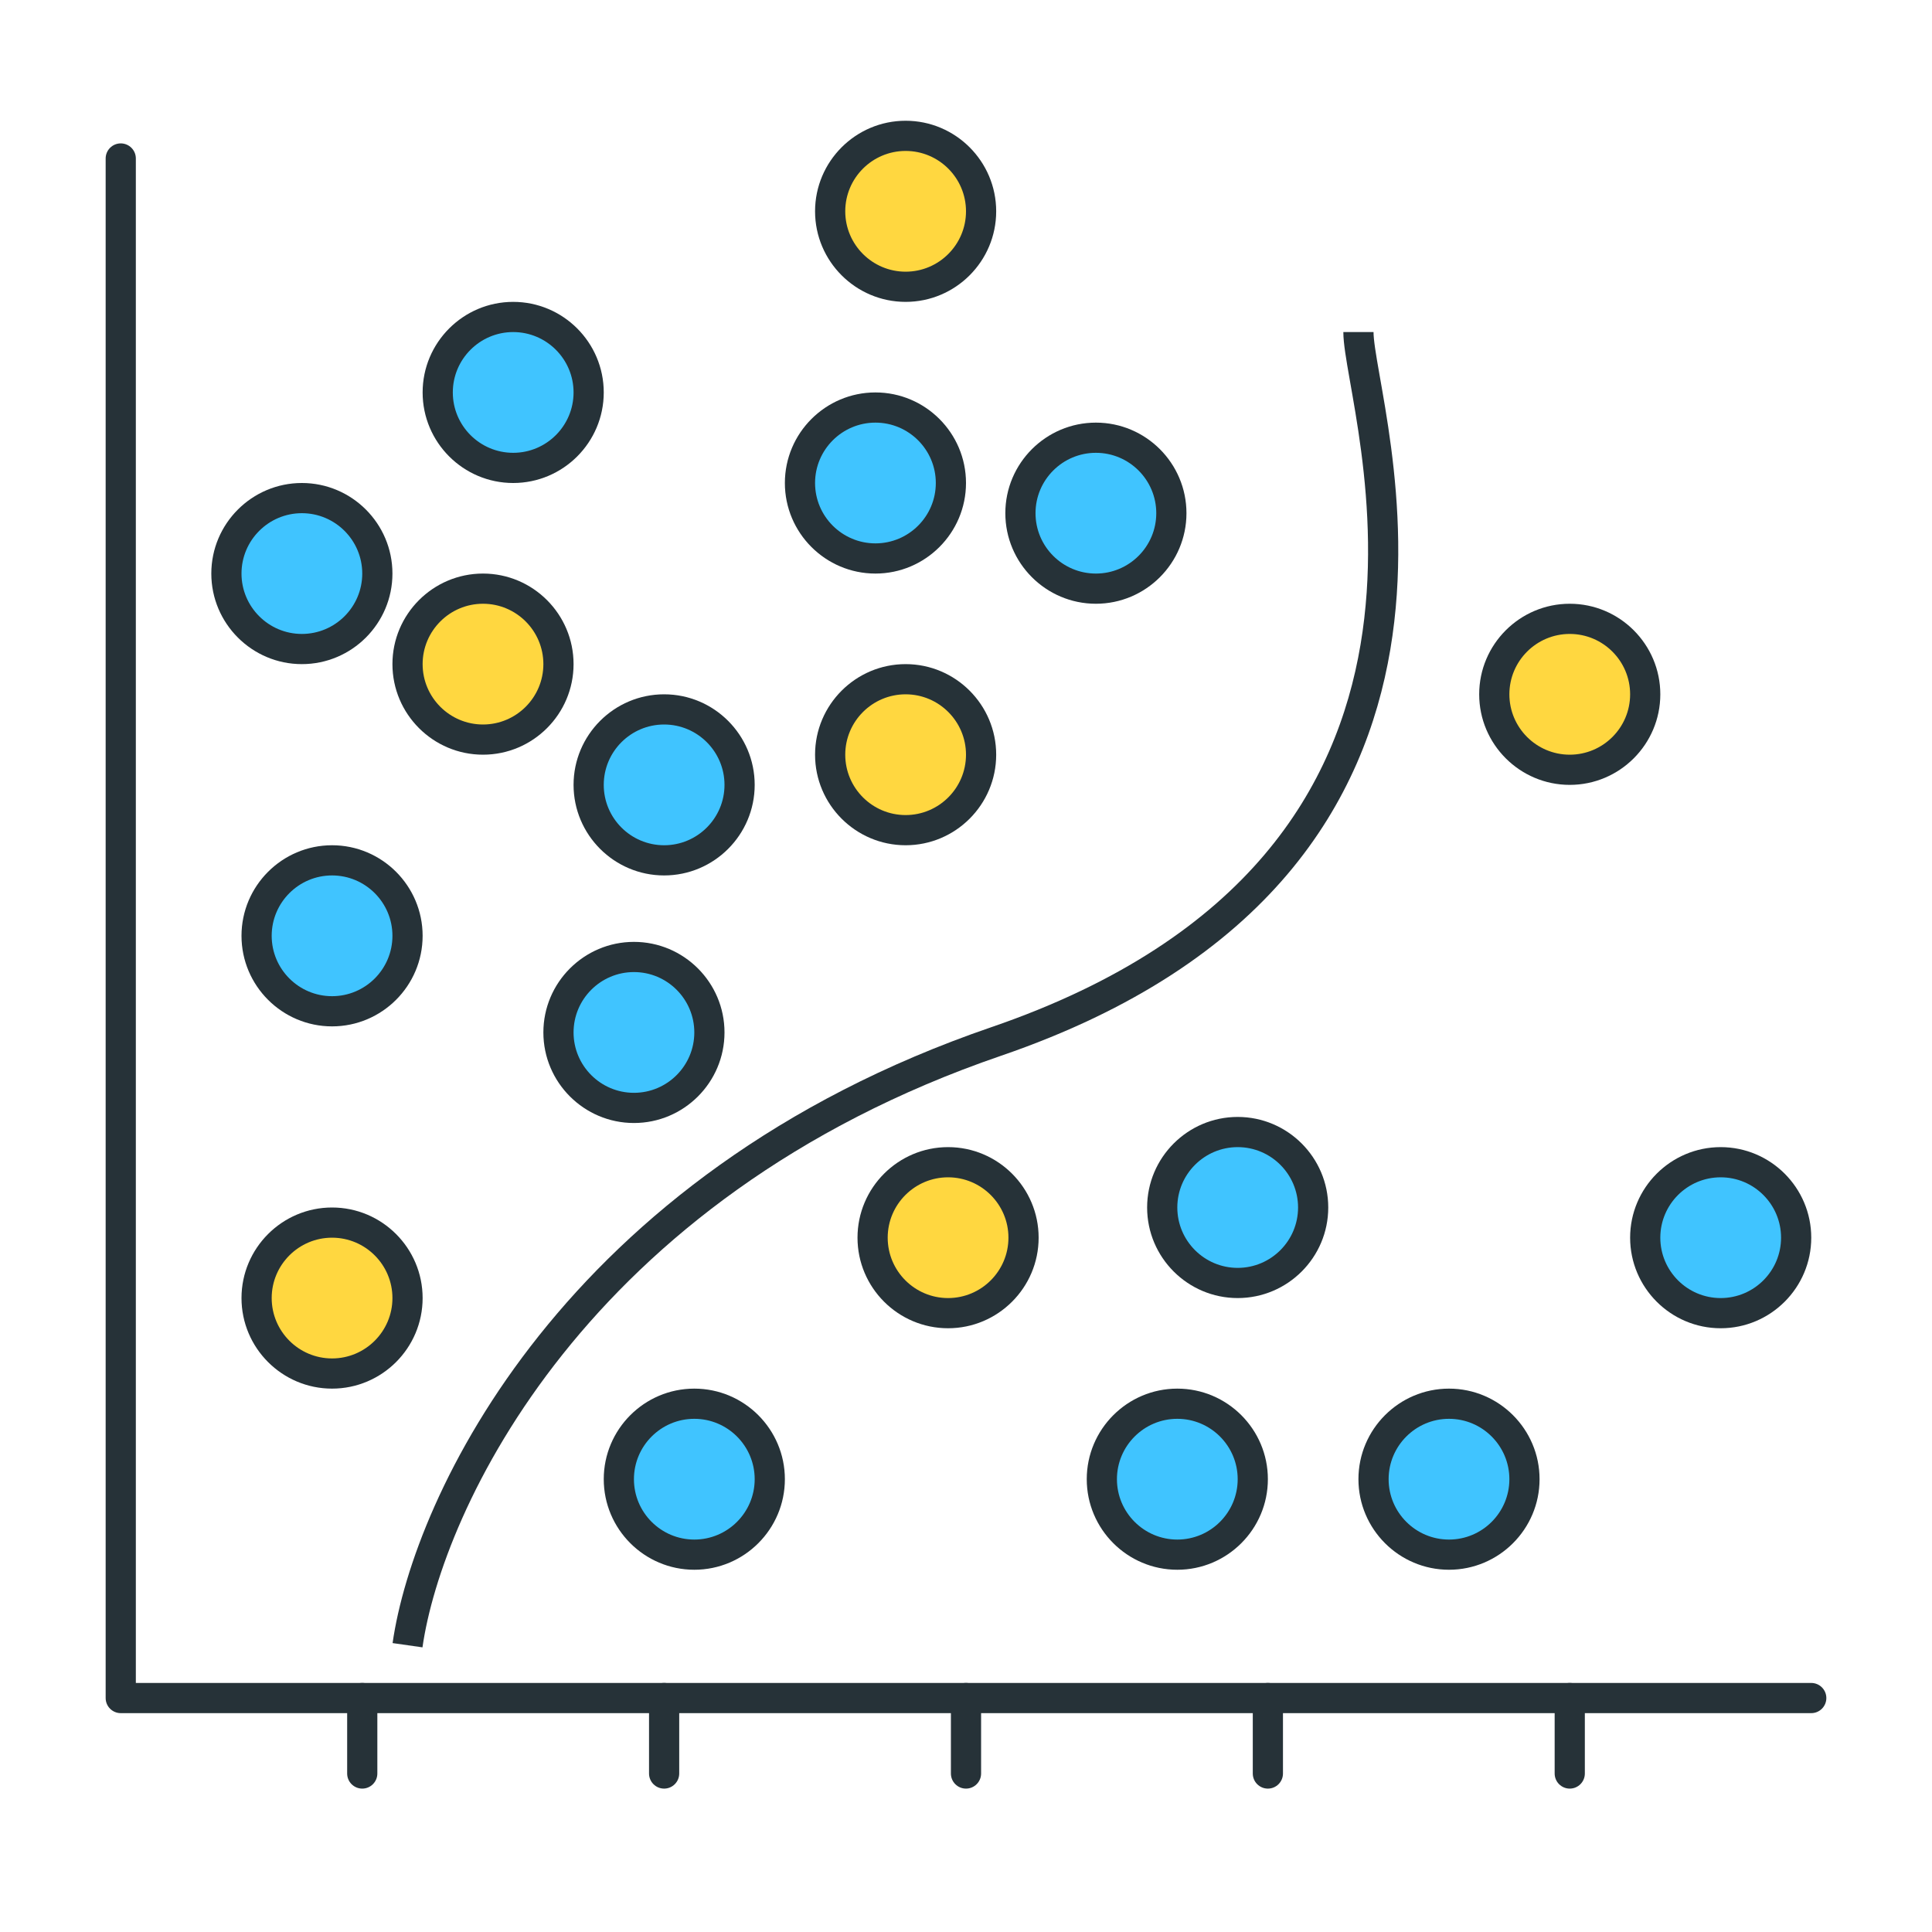 <svg width="64" height="64" viewBox="0 0 64 64" fill="none" xmlns="http://www.w3.org/2000/svg">
<path d="M60 56.75H4C3.724 56.75 3.5 56.526 3.5 56.25V5.25C3.5 4.974 3.724 4.75 4 4.75C4.276 4.75 4.5 4.974 4.5 5.25V55.75H60C60.276 55.75 60.5 55.974 60.5 56.25C60.5 56.526 60.276 56.75 60 56.75Z" fill="#263238"/>
<path d="M12 59.25C11.724 59.25 11.5 59.026 11.5 58.75V56.25C11.5 55.974 11.724 55.75 12 55.75C12.276 55.75 12.5 55.974 12.5 56.25V58.75C12.5 59.026 12.276 59.25 12 59.25Z" fill="#263238"/>
<path d="M22 59.25C21.724 59.25 21.5 59.026 21.5 58.75V56.25C21.5 55.974 21.724 55.75 22 55.75C22.276 55.75 22.5 55.974 22.5 56.25V58.75C22.5 59.026 22.276 59.25 22 59.25Z" fill="#263238"/>
<path d="M32 59.25C31.724 59.25 31.5 59.026 31.5 58.75V56.25C31.5 55.974 31.724 55.75 32 55.75C32.276 55.75 32.5 55.974 32.5 56.25V58.75C32.5 59.026 32.276 59.25 32 59.25Z" fill="#263238"/>
<path d="M42 59.25C41.724 59.25 41.5 59.026 41.5 58.75V56.25C41.5 55.974 41.724 55.75 42 55.75C42.276 55.75 42.5 55.974 42.5 56.25V58.75C42.5 59.026 42.276 59.25 42 59.25Z" fill="#263238"/>
<path d="M52 59.25C51.724 59.25 51.5 59.026 51.5 58.75V56.25C51.5 55.974 51.724 55.75 52 55.75C52.276 55.75 52.5 55.974 52.5 56.25V58.75C52.5 59.026 52.276 59.25 52 59.25Z" fill="#263238"/>
<path d="M23.5 34.201C23.5 32.821 22.381 31.701 21 31.701C19.619 31.701 18.5 32.821 18.5 34.201C18.5 35.582 19.619 36.701 21 36.701C22.381 36.701 23.5 35.582 23.5 34.201Z" fill="#40C4FF"/>
<path d="M24 34.201C24 35.855 22.654 37.201 21 37.201C19.346 37.201 18 35.855 18 34.201C18 32.547 19.346 31.201 21 31.201C22.654 31.201 24 32.547 24 34.201ZM19 34.201C19 35.304 19.897 36.201 21 36.201C22.103 36.201 23 35.304 23 34.201C23 33.098 22.103 32.201 21 32.201C19.897 32.201 19 33.098 19 34.201Z" fill="#263238"/>
<path d="M38.803 17C38.803 15.619 37.683 14.5 36.303 14.5C34.922 14.5 33.803 15.619 33.803 17C33.803 18.381 34.922 19.5 36.303 19.5C37.683 19.5 38.803 18.381 38.803 17Z" fill="#40C4FF"/>
<path d="M39.303 17C39.303 18.654 37.957 20 36.303 20C34.649 20 33.303 18.654 33.303 17C33.303 15.346 34.649 14 36.303 14C37.957 14 39.303 15.346 39.303 17ZM34.303 17C34.303 18.103 35.2 19 36.303 19C37.406 19 38.303 18.103 38.303 17C38.303 15.897 37.406 15 36.303 15C35.2 15 34.303 15.897 34.303 17Z" fill="#263238"/>
<path d="M24.5 26C24.5 24.619 23.381 23.5 22 23.5C20.619 23.5 19.5 24.619 19.5 26C19.5 27.381 20.619 28.5 22 28.5C23.381 28.5 24.5 27.381 24.5 26Z" fill="#40C4FF"/>
<path d="M25 26C25 27.654 23.654 29 22 29C20.346 29 19 27.654 19 26C19 24.346 20.346 23 22 23C23.654 23 25 24.346 25 26ZM20 26C20 27.103 20.897 28 22 28C23.103 28 24 27.103 24 26C24 24.897 23.103 24 22 24C20.897 24 20 24.897 20 26Z" fill="#263238"/>
<path d="M13.5 31C13.5 29.619 12.381 28.5 11 28.5C9.619 28.5 8.5 29.619 8.5 31C8.5 32.381 9.619 33.5 11 33.5C12.381 33.5 13.5 32.381 13.5 31Z" fill="#40C4FF"/>
<path d="M14 31C14 32.654 12.654 34 11 34C9.346 34 8 32.654 8 31C8 29.346 9.346 28 11 28C12.654 28 14 29.346 14 31ZM9 31C9 32.103 9.897 33 11 33C12.103 33 13 32.103 13 31C13 29.897 12.103 29 11 29C9.897 29 9 29.897 9 31Z" fill="#263238"/>
<path d="M32.5 7C32.5 5.619 31.381 4.5 30 4.5C28.619 4.5 27.5 5.619 27.5 7C27.5 8.381 28.619 9.5 30 9.5C31.381 9.5 32.5 8.381 32.5 7Z" fill="#FFD740"/>
<path d="M33 7C33 8.654 31.654 10 30 10C28.346 10 27 8.654 27 7C27 5.346 28.346 4 30 4C31.654 4 33 5.346 33 7ZM28 7C28 8.103 28.897 9 30 9C31.103 9 32 8.103 32 7C32 5.897 31.103 5 30 5C28.897 5 28 5.897 28 7Z" fill="#263238"/>
<path d="M19.5 13C19.5 11.619 18.381 10.5 17 10.5C15.619 10.5 14.5 11.619 14.5 13C14.5 14.381 15.619 15.5 17 15.5C18.381 15.5 19.5 14.381 19.5 13Z" fill="#40C4FF"/>
<path d="M20 13C20 14.654 18.654 16 17 16C15.346 16 14 14.654 14 13C14 11.346 15.346 10 17 10C18.654 10 20 11.346 20 13ZM15 13C15 14.103 15.897 15 17 15C18.103 15 19 14.103 19 13C19 11.897 18.103 11 17 11C15.897 11 15 11.897 15 13Z" fill="#263238"/>
<path d="M32.5 25C32.5 23.619 31.381 22.5 30 22.5C28.619 22.5 27.5 23.619 27.5 25C27.5 26.381 28.619 27.5 30 27.5C31.381 27.5 32.5 26.381 32.5 25Z" fill="#FFD740"/>
<path d="M33 25C33 26.654 31.654 28 30 28C28.346 28 27 26.654 27 25C27 23.346 28.346 22 30 22C31.654 22 33 23.346 33 25ZM28 25C28 26.103 28.897 27 30 27C31.103 27 32 26.103 32 25C32 23.897 31.103 23 30 23C28.897 23 28 23.897 28 25Z" fill="#263238"/>
<path d="M31.5 16C31.5 14.619 30.381 13.5 29 13.5C27.619 13.5 26.5 14.619 26.5 16C26.5 17.381 27.619 18.5 29 18.5C30.381 18.5 31.5 17.381 31.5 16Z" fill="#40C4FF"/>
<path d="M32 16C32 17.654 30.654 19 29 19C27.346 19 26 17.654 26 16C26 14.346 27.346 13 29 13C30.654 13 32 14.346 32 16ZM27 16C27 17.103 27.897 18 29 18C30.103 18 31 17.103 31 16C31 14.897 30.103 14 29 14C27.897 14 27 14.897 27 16Z" fill="#263238"/>
<path d="M18.5 22C18.5 20.619 17.381 19.5 16 19.5C14.619 19.5 13.5 20.619 13.5 22C13.5 23.381 14.619 24.5 16 24.5C17.381 24.5 18.5 23.381 18.5 22Z" fill="#FFD740"/>
<path d="M19 22C19 23.654 17.654 25 16 25C14.346 25 13 23.654 13 22C13 20.346 14.346 19 16 19C17.654 19 19 20.346 19 22ZM14 22C14 23.103 14.897 24 16 24C17.103 24 18 23.103 18 22C18 20.897 17.103 20 16 20C14.897 20 14 20.897 14 22Z" fill="#263238"/>
<path d="M13.5 43C13.5 41.619 12.381 40.5 11 40.5C9.619 40.5 8.5 41.619 8.5 43C8.5 44.381 9.619 45.5 11 45.5C12.381 45.5 13.5 44.381 13.5 43Z" fill="#FFD740"/>
<path d="M14 43C14 44.654 12.654 46 11 46C9.346 46 8 44.654 8 43C8 41.346 9.346 40 11 40C12.654 40 14 41.346 14 43ZM9 43C9 44.103 9.897 45 11 45C12.103 45 13 44.103 13 43C13 41.897 12.103 41 11 41C9.897 41 9 41.897 9 43Z" fill="#263238"/>
<path d="M12.5 19C12.5 17.619 11.381 16.5 10 16.5C8.619 16.5 7.5 17.619 7.5 19C7.5 20.381 8.619 21.5 10 21.5C11.381 21.5 12.5 20.381 12.5 19Z" fill="#40C4FF"/>
<path d="M13 19C13 20.654 11.654 22 10 22C8.346 22 7 20.654 7 19C7 17.346 8.346 16 10 16C11.654 16 13 17.346 13 19ZM8 19C8 20.103 8.897 21 10 21C11.103 21 12 20.103 12 19C12 17.897 11.103 17 10 17C8.897 17 8 17.897 8 19Z" fill="#263238"/>
<path d="M41.5 49C41.5 47.619 40.381 46.5 39 46.5C37.619 46.5 36.5 47.619 36.5 49C36.5 50.381 37.619 51.5 39 51.5C40.381 51.5 41.5 50.381 41.5 49Z" fill="#40C4FF"/>
<path d="M42 49C42 50.654 40.654 52 39 52C37.346 52 36 50.654 36 49C36 47.346 37.346 46 39 46C40.654 46 42 47.346 42 49ZM37 49C37 50.103 37.897 51 39 51C40.103 51 41 50.103 41 49C41 47.897 40.103 47 39 47C37.897 47 37 47.897 37 49Z" fill="#263238"/>
<path d="M43.5 40C43.5 38.619 42.381 37.5 41 37.5C39.619 37.5 38.5 38.619 38.5 40C38.5 41.381 39.619 42.5 41 42.5C42.381 42.5 43.5 41.381 43.5 40Z" fill="#40C4FF"/>
<path d="M44 40C44 41.654 42.654 43 41 43C39.346 43 38 41.654 38 40C38 38.346 39.346 37 41 37C42.654 37 44 38.346 44 40ZM39 40C39 41.103 39.897 42 41 42C42.103 42 43 41.103 43 40C43 38.897 42.103 38 41 38C39.897 38 39 38.897 39 40Z" fill="#263238"/>
<path d="M25.5 49C25.5 47.619 24.381 46.5 23 46.5C21.619 46.5 20.5 47.619 20.5 49C20.5 50.381 21.619 51.5 23 51.5C24.381 51.5 25.5 50.381 25.5 49Z" fill="#40C4FF"/>
<path d="M26 49C26 50.654 24.654 52 23 52C21.346 52 20 50.654 20 49C20 47.346 21.346 46 23 46C24.654 46 26 47.346 26 49ZM21 49C21 50.103 21.897 51 23 51C24.103 51 25 50.103 25 49C25 47.897 24.103 47 23 47C21.897 47 21 47.897 21 49Z" fill="#263238"/>
<path d="M33.906 41C33.906 39.619 32.787 38.5 31.406 38.5C30.026 38.5 28.906 39.619 28.906 41C28.906 42.381 30.026 43.5 31.406 43.5C32.787 43.5 33.906 42.381 33.906 41Z" fill="#FFD740"/>
<path d="M34.406 41C34.406 42.654 33.06 44 31.406 44C29.752 44 28.406 42.654 28.406 41C28.406 39.346 29.752 38 31.406 38C33.06 38 34.406 39.346 34.406 41ZM29.406 41C29.406 42.103 30.303 43 31.406 43C32.509 43 33.406 42.103 33.406 41C33.406 39.897 32.509 39 31.406 39C30.303 39 29.406 39.897 29.406 41Z" fill="#263238"/>
<path d="M54.5 23C54.5 21.619 53.381 20.5 52 20.5C50.619 20.5 49.5 21.619 49.5 23C49.5 24.381 50.619 25.5 52 25.5C53.381 25.5 54.5 24.381 54.5 23Z" fill="#FFD740"/>
<path d="M55 23C55 24.654 53.654 26 52 26C50.346 26 49 24.654 49 23C49 21.346 50.346 20 52 20C53.654 20 55 21.346 55 23ZM50 23C50 24.103 50.897 25 52 25C53.103 25 54 24.103 54 23C54 21.897 53.103 21 52 21C50.897 21 50 21.897 50 23Z" fill="#263238"/>
<path d="M59.5 41C59.5 39.619 58.381 38.5 57 38.5C55.619 38.5 54.5 39.619 54.5 41C54.5 42.381 55.619 43.5 57 43.5C58.381 43.5 59.5 42.381 59.5 41Z" fill="#40C4FF"/>
<path d="M60 41C60 42.654 58.654 44 57 44C55.346 44 54 42.654 54 41C54 39.346 55.346 38 57 38C58.654 38 60 39.346 60 41ZM55 41C55 42.103 55.897 43 57 43C58.103 43 59 42.103 59 41C59 39.897 58.103 39 57 39C55.897 39 55 39.897 55 41Z" fill="#263238"/>
<path d="M50.5 49C50.5 47.619 49.381 46.5 48 46.5C46.619 46.5 45.5 47.619 45.5 49C45.5 50.381 46.619 51.5 48 51.5C49.381 51.5 50.5 50.381 50.5 49Z" fill="#40C4FF"/>
<path d="M51 49C51 50.654 49.654 52 48 52C46.346 52 45 50.654 45 49C45 47.346 46.346 46 48 46C49.654 46 51 47.346 51 49ZM46 49C46 50.103 46.897 51 48 51C49.103 51 50 50.103 50 49C50 47.897 49.103 47 48 47C46.897 47 46 47.897 46 49Z" fill="#263238"/>
<path d="M13.5 54.5C14.167 49.833 19 39.3 33 34.5C50.5 28.5 45 13.5 45 11" stroke="#263238"/>
</svg>
